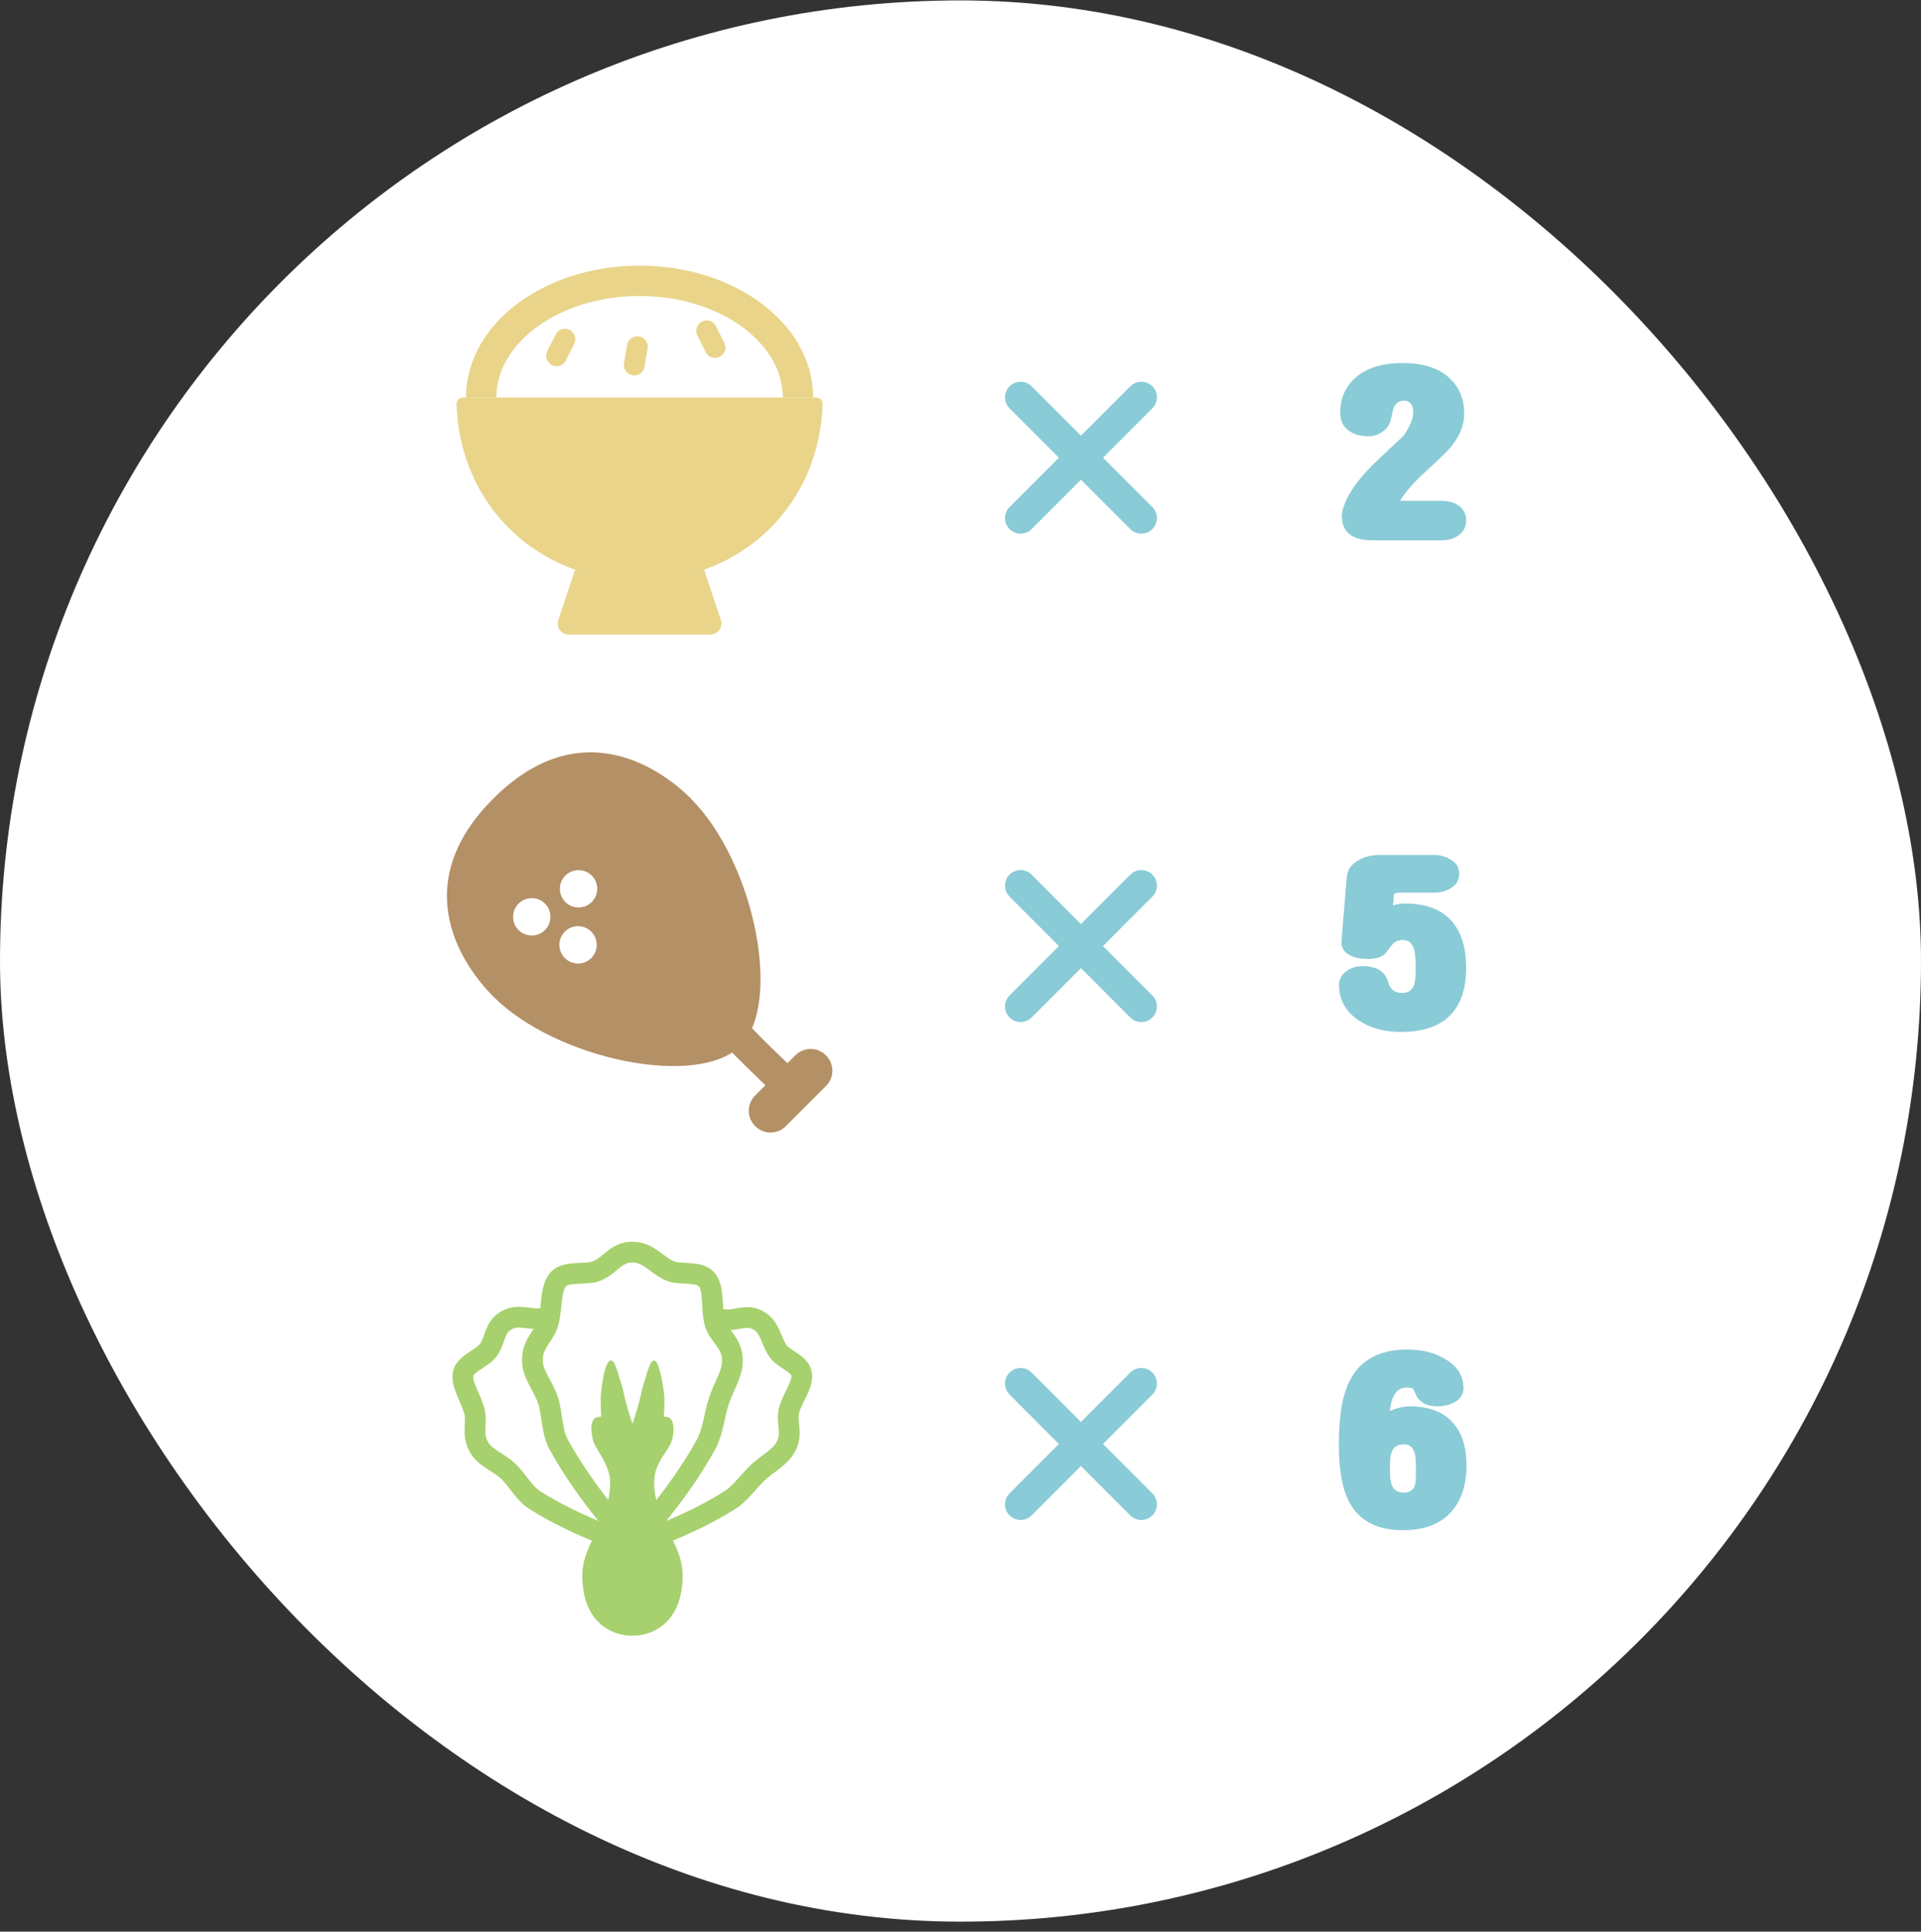 <svg width="185" height="186" viewBox="0 0 185 186" fill="none" xmlns="http://www.w3.org/2000/svg">
<rect x="0" y="0" width="185" height="186" fill="#333333" stroke="none"/>
<g id="Frame 43545">
<rect y="0.04" width="185" height="185" rx="92.5" fill="white"/>
<g id="Group">
<g id="Group_2">
<path id="Vector" d="M61.596 55.917C71.136 55.917 78.909 48.891 79.222 38.901C79.23 38.564 78.949 38.283 78.612 38.283H44.579C44.242 38.283 43.961 38.564 43.969 38.901C44.274 48.883 52.047 55.917 61.596 55.917Z" fill="#E9D48A"/>
<path id="Vector_2" d="M76.853 38.283C76.853 32.075 70.02 27.04 61.596 27.04C53.172 27.04 46.338 32.075 46.338 38.283" stroke="#E9D48A" stroke-width="2.92" stroke-linejoin="round"/>
<path id="Vector_3" d="M55.372 54.881L53.766 59.7C53.533 60.39 54.047 61.105 54.778 61.105H68.405C69.136 61.105 69.65 60.39 69.417 59.7L67.811 54.881" fill="#E9D48A"/>
<path id="Vector_4" d="M68.053 31.858L68.856 33.465" stroke="#E9D48A" stroke-width="2" stroke-linecap="round"/>
<path id="Vector_5" d="M54.401 32.661L53.598 34.267" stroke="#E9D48A" stroke-width="2" stroke-linecap="round"/>
<path id="Vector_6" d="M61.379 33.384L61.082 35.151" stroke="#E9D48A" stroke-width="2" stroke-linecap="round"/>
</g>
<g id="Group_3">
<path id="Vector_7" d="M98.287 38.259L109.915 49.887" stroke="#89CBD7" stroke-width="3" stroke-linecap="round" stroke-linejoin="round"/>
<path id="Vector_8" d="M109.915 38.259L98.287 49.887" stroke="#89CBD7" stroke-width="3" stroke-linecap="round" stroke-linejoin="round"/>
</g>
<path id="Vector_9" d="M141.202 50.111C141.202 50.617 141.01 51.051 140.624 51.412C140.182 51.822 139.58 52.031 138.809 52.031H132.192C130.217 52.031 129.229 51.244 129.229 49.678C129.229 49.252 129.382 48.714 129.695 48.064C130.241 46.907 131.245 45.654 132.69 44.289C133.517 43.518 134.336 42.739 135.163 41.961C135.782 41.093 136.095 40.33 136.095 39.68C136.095 38.949 135.79 38.588 135.188 38.588C134.77 38.588 134.457 38.788 134.256 39.182C134.184 39.343 134.079 39.736 133.951 40.37C133.838 40.876 133.573 41.27 133.156 41.559C132.754 41.864 132.289 42.009 131.759 42.009C131.004 42.009 130.393 41.832 129.92 41.487C129.349 41.093 129.068 40.515 129.068 39.752C129.068 38.395 129.542 37.279 130.498 36.404C131.558 35.44 133.084 34.958 135.083 34.958C137.083 34.958 138.6 35.456 139.636 36.452C140.552 37.319 141.01 38.443 141.01 39.824C141.01 40.868 140.624 41.888 139.853 42.884C139.508 43.326 138.657 44.169 137.3 45.398C136.127 46.474 135.308 47.413 134.826 48.224H138.809C139.556 48.224 140.166 48.417 140.624 48.794C141.01 49.156 141.202 49.597 141.202 50.095V50.111Z" fill="#89CBD7"/>
</g>
<g id="Group_4">
<g id="Group_5">
<path id="Vector_10" d="M98.285 85.28L109.913 96.916" stroke="#89CBD7" stroke-width="3" stroke-linecap="round" stroke-linejoin="round"/>
<path id="Vector_11" d="M109.913 85.28L98.285 96.916" stroke="#89CBD7" stroke-width="3" stroke-linecap="round" stroke-linejoin="round"/>
</g>
<path id="Vector_12" d="M141.199 93.126C141.199 97.286 139.096 99.366 134.888 99.366C133.273 99.366 131.908 98.98 130.768 98.201C129.563 97.35 128.953 96.242 128.953 94.877C128.953 94.339 129.17 93.897 129.612 93.552C130.053 93.206 130.591 93.03 131.234 93.03C132.567 93.03 133.386 93.536 133.675 94.547C133.876 95.262 134.325 95.615 135.016 95.615C135.659 95.615 136.06 95.318 136.221 94.716C136.293 94.483 136.333 93.969 136.333 93.198C136.333 92.427 136.293 91.889 136.221 91.56C136.052 90.862 135.691 90.516 135.12 90.516C134.647 90.516 134.285 90.677 134.052 90.99C133.812 91.295 133.587 91.584 133.37 91.865C133 92.178 132.462 92.339 131.748 92.339C131.033 92.339 130.455 92.219 130.021 91.986C129.451 91.705 129.178 91.279 129.194 90.725V90.605C129.21 90.412 129.379 88.38 129.692 84.51C129.748 83.795 130.101 83.249 130.76 82.871C131.346 82.51 132.077 82.325 132.952 82.325H138.06C138.718 82.325 139.296 82.494 139.786 82.823C140.284 83.12 140.525 83.562 140.525 84.124C140.525 84.686 140.284 85.136 139.81 85.457C139.336 85.786 138.766 85.955 138.108 85.955H134.759C134.43 85.955 134.253 86.035 134.237 86.196L134.157 87.192C134.526 87.063 134.904 86.999 135.313 86.999C137.361 86.999 138.895 87.601 139.899 88.806C140.758 89.866 141.191 91.303 141.191 93.126H141.199Z" fill="#89CBD7"/>
<g id="Group_6">
<path id="Vector_13" d="M76.933 105.541C75.768 104.28 73.126 102.032 69.978 98.611" stroke="#B49066" stroke-width="3"/>
<path id="Vector_14" fill-rule="evenodd" clip-rule="evenodd" d="M66.541 76.912C72.66 83.032 75.383 96.635 71.303 100.715C67.224 104.794 53.62 102.072 47.501 95.953C44.779 93.23 38.997 85.409 47.501 76.904C56.005 68.4 63.827 74.182 66.549 76.904L66.541 76.912Z" fill="#B49066"/>
<path id="Vector_15" d="M72.726 105.485L76.588 101.622C77.407 100.803 78.724 100.803 79.543 101.622C80.363 102.441 80.363 103.758 79.543 104.577L75.681 108.44C74.862 109.259 73.545 109.259 72.726 108.44C71.907 107.621 71.907 106.304 72.726 105.485Z" fill="#B49066"/>
<path id="Vector_16" d="M51.211 90.082C52.204 90.082 53.01 89.277 53.01 88.283C53.01 87.29 52.204 86.484 51.211 86.484C50.218 86.484 49.412 87.29 49.412 88.283C49.412 89.277 50.218 90.082 51.211 90.082Z" fill="white"/>
<path id="Vector_17" d="M55.717 87.384C56.71 87.384 57.516 86.579 57.516 85.585C57.516 84.592 56.71 83.787 55.717 83.787C54.723 83.787 53.918 84.592 53.918 85.585C53.918 86.579 54.723 87.384 55.717 87.384Z" fill="white"/>
<path id="Vector_18" d="M55.668 92.781C56.661 92.781 57.467 91.975 57.467 90.982C57.467 89.989 56.661 89.183 55.668 89.183C54.675 89.183 53.869 89.989 53.869 90.982C53.869 91.975 54.675 92.781 55.668 92.781Z" fill="white"/>
</g>
</g>
<g id="Group_7">
<g id="Group_8">
<path id="Vector_19" d="M98.285 133.226L109.913 144.862" stroke="#89CBD7" stroke-width="3" stroke-linecap="round" stroke-linejoin="round"/>
<path id="Vector_20" d="M109.913 133.226L98.285 144.862" stroke="#89CBD7" stroke-width="3" stroke-linecap="round" stroke-linejoin="round"/>
</g>
<path id="Vector_21" d="M141.234 141.048C141.234 142.911 140.768 144.397 139.837 145.489C138.793 146.726 137.211 147.344 135.091 147.344C132.601 147.344 130.883 146.437 129.927 144.614C129.269 143.377 128.939 141.53 128.939 139.057C128.939 136.334 129.285 134.303 129.983 132.962C130.987 130.954 132.85 129.95 135.557 129.95C136.986 129.95 138.207 130.263 139.234 130.898C140.367 131.58 140.937 132.504 140.937 133.676C140.937 134.23 140.664 134.672 140.11 135.009C139.652 135.274 139.082 135.411 138.407 135.411C137.508 135.411 136.857 135.114 136.456 134.511C136.416 134.431 136.352 134.287 136.263 134.086C136.175 133.877 136.087 133.749 136.014 133.684C135.942 133.636 135.757 133.612 135.468 133.612C134.537 133.612 133.999 134.367 133.846 135.869C134.521 135.571 135.163 135.419 135.765 135.419C137.652 135.419 139.058 135.973 139.989 137.081C140.816 138.045 141.226 139.378 141.226 141.064L141.234 141.048ZM136.352 141.522C136.352 140.775 136.327 140.277 136.271 140.028C136.127 139.394 135.765 139.081 135.203 139.081C134.545 139.081 134.135 139.378 133.966 139.98C133.894 140.237 133.854 140.759 133.854 141.57C133.854 142.221 133.91 142.686 134.023 142.967C134.207 143.473 134.593 143.73 135.179 143.73C135.765 143.73 136.151 143.465 136.279 142.943C136.335 142.751 136.36 142.277 136.36 141.522H136.352Z" fill="#89CBD7"/>
<g id="Group_9">
<path id="Vector_22" d="M60.896 120.57C62.494 120.57 63.217 121.839 64.542 122.385C65.546 122.795 67.232 122.361 67.995 123.148C68.854 124.039 68.429 125.975 68.862 127.436C69.232 128.657 70.532 129.315 70.532 130.986C70.532 132.351 69.746 133.387 69.256 134.816C68.806 136.125 68.686 137.828 67.995 139.088C65.136 144.3 60.896 148.677 60.896 148.677C60.896 148.677 56.648 144.3 53.797 139.088C53.106 137.828 53.211 136.125 52.769 134.816C52.279 133.387 51.268 132.343 51.268 130.986C51.268 129.315 52.408 128.657 52.769 127.436C53.211 125.975 52.946 124.047 53.797 123.148C54.56 122.353 56.471 122.795 57.475 122.385C58.8 121.839 59.298 120.57 60.896 120.57Z" stroke="#A6D16E" stroke-width="2" stroke-linecap="round" stroke-linejoin="round"/>
<path id="Vector_23" d="M60.897 148.709C60.897 148.709 65.924 147.207 70.284 144.453C71.344 143.786 72.163 142.533 73.063 141.722C74.042 140.839 75.07 140.381 75.664 139.337C76.387 138.06 75.713 136.984 75.97 135.892C76.275 134.583 77.431 133.29 77.182 132.23C76.965 131.291 75.528 130.897 74.966 130.142C74.219 129.147 74.235 127.862 73.055 127.163C71.874 126.465 70.959 127.227 69.746 127.067" stroke="#A6D16E" stroke-width="2" stroke-linecap="round" stroke-linejoin="round"/>
<path id="Vector_24" d="M60.896 148.709C60.896 148.709 55.869 147.207 51.509 144.453C50.449 143.786 49.798 142.437 48.899 141.626C47.919 140.743 46.722 140.389 46.128 139.346C45.406 138.069 45.96 137.065 45.703 135.973C45.398 134.664 44.362 133.299 44.611 132.239C44.827 131.299 46.433 130.801 46.996 130.046C47.742 129.051 47.558 127.862 48.73 127.163C49.911 126.465 50.995 127.123 52.207 126.963" stroke="#A6D16E" stroke-width="2" stroke-linecap="round" stroke-linejoin="round"/>
<path id="Vector_25" d="M60.896 157.51C59.491 157.51 58.286 156.924 57.483 156.041C56.552 155.013 56.078 153.551 56.078 151.696C56.078 150.146 56.745 148.862 57.387 147.609C57.845 146.726 58.479 144.975 58.479 144.975C58.479 144.975 58.809 143.537 58.76 142.598C58.656 140.871 57.323 139.562 57.106 138.671C56.841 137.563 56.905 136.888 57.307 136.551C57.427 136.447 57.901 136.406 57.901 136.406C57.901 136.406 57.813 134.784 57.869 134.246C57.933 133.604 58.206 131.066 58.833 131.002C59.266 130.954 59.611 132.656 59.836 133.242C59.909 133.435 59.957 133.66 60.029 133.981C60.238 134.977 60.575 136.141 60.912 137.089C61.242 136.141 61.587 134.977 61.796 133.981C61.868 133.66 61.916 133.435 61.989 133.242C62.213 132.656 62.559 130.954 62.992 131.002C63.522 131.058 63.884 133.604 63.956 134.246C64.012 134.784 64.004 135.499 63.924 136.406H63.956C64.109 136.406 64.398 136.439 64.518 136.543C64.92 136.88 64.944 137.884 64.719 138.663C64.43 139.683 63.169 140.679 63.024 142.325C62.936 143.361 63.089 143.971 63.338 144.967C63.619 146.075 63.972 146.709 64.43 147.601C65.072 148.846 65.739 150.138 65.739 151.688C65.739 153.543 65.265 155.005 64.333 156.033C63.522 156.916 62.326 157.502 60.92 157.502L60.896 157.51Z" fill="#A6D16E"/>
</g>
</g>
</g>
</svg>
